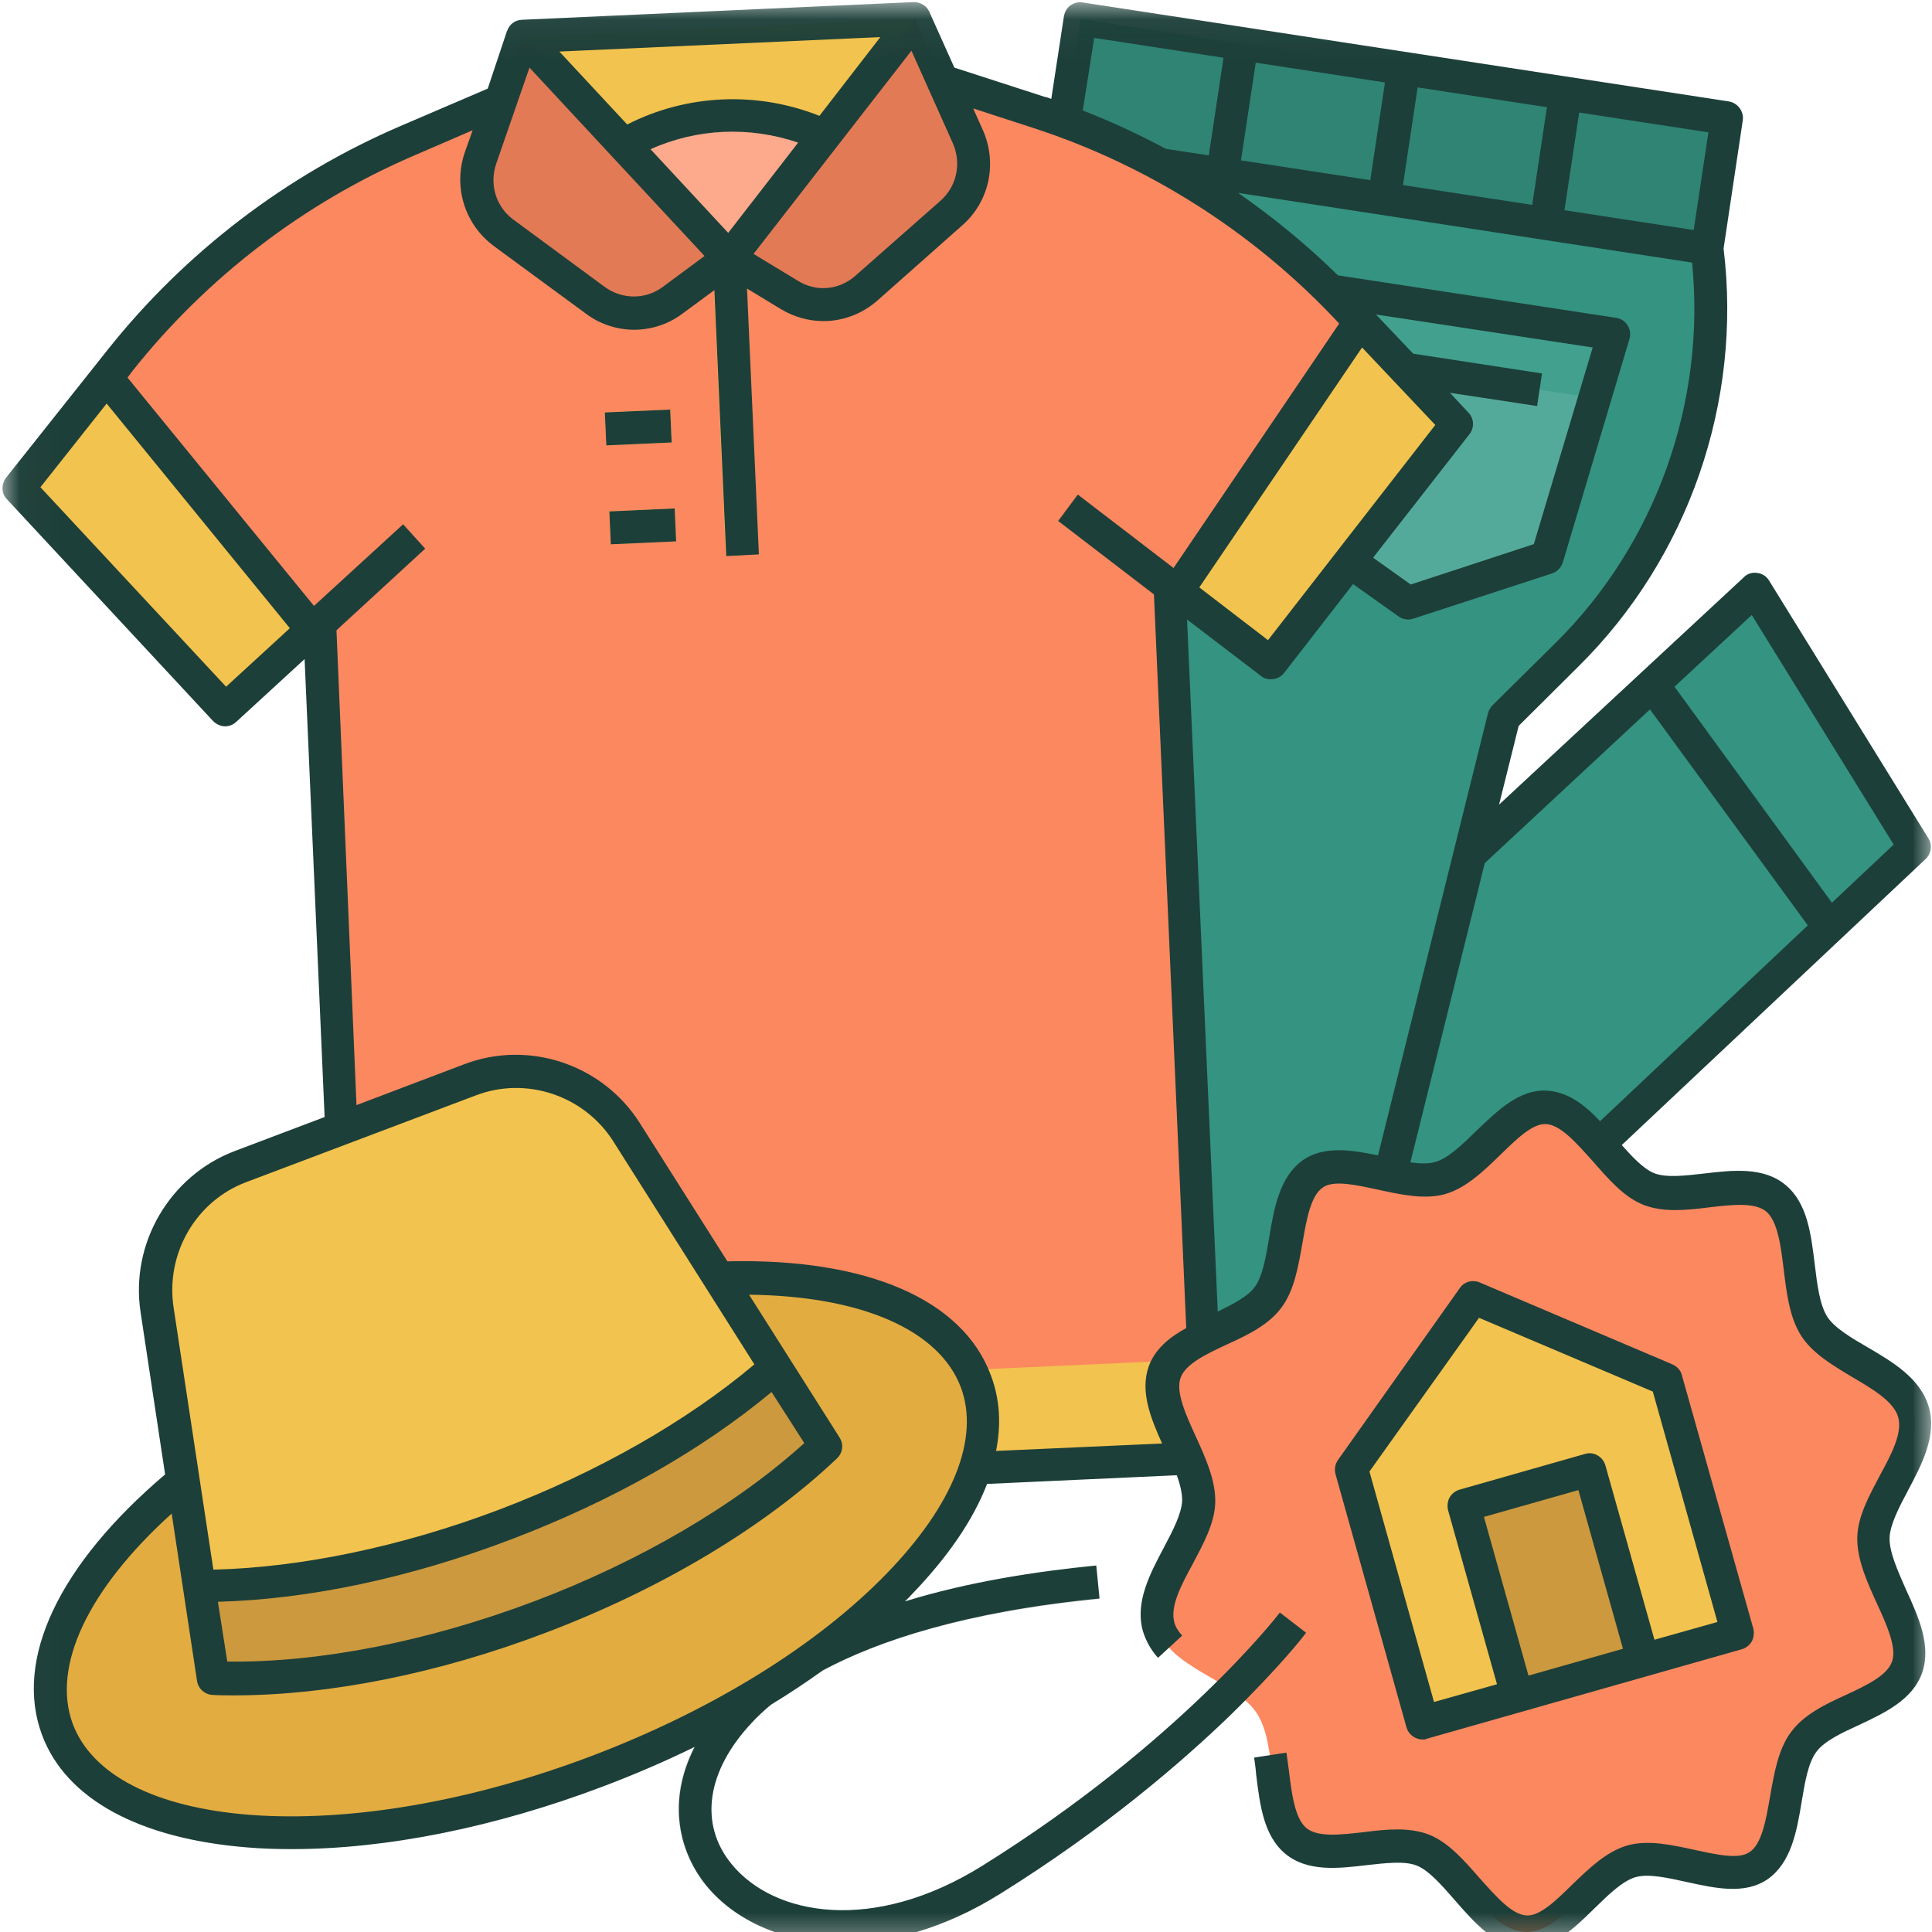 <svg width="50" height="50" viewBox="0 0 50 50" fill="none" xmlns="http://www.w3.org/2000/svg">
<g clip-path="url(#clip0_627_19124)">
<path d="M27.455 3.868L27.964 0.493L44.705 3.062L44.194 6.437L27.455 3.868Z" fill="#2F8474"/>
<path d="M42.775 17.73L47.357 24.013L49.559 21.933L45.431 15.255L42.775 17.73Z" fill="#2F8474"/>
<path d="M39.59 5.724L40.1 2.35L40.937 2.478L40.427 5.853L39.59 5.724Z" fill="#349381"/>
<path d="M45.431 15.255L38.054 22.114L38.933 18.573L40.574 16.951C43.346 14.21 44.679 10.316 44.193 6.433L27.45 3.862L24.54 34.488L34.584 36.035L49.559 21.933L45.431 15.255Z" fill="#349381"/>
<path d="M41.769 8.652L40.055 14.433L36.446 15.607L33.356 13.409L33.398 7.382L41.769 8.652Z" fill="#54AA9A"/>
<path d="M33.387 9.1L41.283 10.305L41.769 8.652L33.398 7.382L33.387 9.1Z" fill="#41A08E"/>
<path d="M37.706 10.966L34.795 7.905C32.626 5.612 29.916 3.894 26.921 2.923L24.403 2.102L12.952 2.614L10.518 3.659C7.618 4.907 5.078 6.849 3.11 9.334L0.485 12.641L5.819 18.38L8.263 16.14L9.258 38.734L31.25 37.752L30.255 15.159L32.89 17.175L37.706 10.966Z" fill="#FC8860"/>
<path d="M9.159 36.166L31.15 35.18L31.263 37.738L9.273 38.723L9.159 36.166Z" fill="#F2C34E"/>
<path d="M37.706 10.967L35.197 8.321L30.467 15.298L32.89 17.164L37.706 10.967Z" fill="#F2C34E"/>
<path d="M0.485 12.631L5.83 18.381L8.083 16.3L2.76 9.772L0.485 12.631Z" fill="#F2C34E"/>
<path d="M13.534 0.95L18.868 6.689L23.683 0.491L13.534 0.95Z" fill="#FCA98C"/>
<path d="M13.534 0.95L16.137 3.745L16.201 3.712C17.757 2.827 19.64 2.742 21.27 3.489L21.334 3.521L23.683 0.491L13.534 0.95Z" fill="#F2C34E"/>
<path d="M18.444 6.701L19.29 6.663L19.629 14.335L18.783 14.374L18.444 6.701Z" fill="#F2C34E"/>
<path d="M25.048 3.521L23.683 0.491L18.868 6.689L20.423 7.639C21.059 8.022 21.862 7.948 22.413 7.457L24.614 5.516C25.175 5.014 25.355 4.214 25.048 3.521Z" fill="#E37A56"/>
<path d="M15.653 10.674L17.345 10.599L17.383 11.451L15.691 11.527L15.653 10.674Z" fill="#F2C34E"/>
<path d="M15.77 13.235L17.461 13.158L17.499 14.011L15.807 14.087L15.77 13.235Z" fill="#F2C34E"/>
<path d="M33.112 41.742C33.091 41.774 30.519 45.113 25.418 48.292C22.604 50.052 20.021 49.605 18.921 48.249C18.074 47.215 18.275 45.838 19.45 44.591C20.349 43.63 22.71 41.934 28.445 41.39L28.361 40.537C26.54 40.708 24.371 41.07 22.434 41.785C21.334 42.756 19.968 43.684 18.402 44.505C17.132 46.201 17.46 47.801 18.264 48.794C19.006 49.7 20.265 50.287 21.799 50.287C23.027 50.287 24.424 49.914 25.863 49.018C28.604 47.311 30.604 45.572 31.811 44.409C33.112 43.14 33.769 42.297 33.79 42.254L33.112 41.742Z" fill="#DFDFDF"/>
<path d="M25.26 35.747C24.561 33.881 21.989 32.964 18.614 33.08L4.739 38.34C2.125 40.494 0.781 42.884 1.48 44.761C2.633 47.844 8.888 48.335 15.45 45.85C22.022 43.353 26.414 38.831 25.26 35.747Z" fill="#E2AC40"/>
<path d="M16.222 29.293C15.365 27.927 13.671 27.362 12.179 27.927L6.221 30.178C4.718 30.744 3.818 32.291 4.062 33.891L5.501 43.417C7.935 43.502 10.909 42.991 13.957 41.839C17.005 40.686 19.577 39.096 21.355 37.411L16.222 29.293Z" fill="#F2C34E"/>
<path d="M7.987 15.817L10.427 13.575L10.997 14.206L8.557 16.448L7.987 15.817Z" fill="#E37A56"/>
<path d="M27.372 13.47L27.884 12.791L30.512 14.806L30 15.485L27.372 13.47Z" fill="#E37A56"/>
<path d="M31.214 4.44L31.724 1.065L32.561 1.194L32.052 4.569L31.214 4.44Z" fill="#349381"/>
<path d="M35.407 5.088L35.916 1.714L36.753 1.842L36.244 5.217L35.407 5.088Z" fill="#349381"/>
<path d="M13.534 0.95L12.444 4.097C12.2 4.811 12.444 5.59 13.047 6.038L15.407 7.777C16 8.214 16.815 8.214 17.407 7.777L18.868 6.689L13.534 0.95Z" fill="#E37A56"/>
<path d="M21.365 37.422L20.074 35.384C18.328 36.931 15.904 38.382 13.078 39.449C10.253 40.516 7.48 41.038 5.152 41.038L5.512 43.428C7.946 43.513 10.92 43.002 13.968 41.849C17.015 40.686 19.587 39.097 21.365 37.422Z" fill="#CC993E"/>
<path d="M34.306 35.409L37.506 22.569L38.326 22.777L35.127 35.617L34.306 35.409Z" fill="#2F8474"/>
<path d="M49.516 36.537C49.231 35.502 47.495 35.171 46.944 34.318C46.373 33.433 46.733 31.651 45.95 31.011C45.166 30.36 43.6 31.139 42.658 30.776C41.727 30.403 41.018 28.718 40.012 28.664C39.039 28.611 38.245 30.221 37.261 30.499C36.276 30.776 34.763 29.838 33.97 30.392C33.145 30.968 33.408 32.792 32.806 33.593C32.203 34.404 30.456 34.563 30.128 35.534C29.8 36.494 31.027 37.828 30.996 38.884C30.975 39.897 29.662 41.092 29.958 42.127C30.244 43.161 31.98 43.492 32.53 44.345C33.102 45.231 32.742 47.013 33.525 47.652C34.308 48.303 35.874 47.524 36.816 47.887C37.748 48.26 38.457 49.946 39.462 49.999C40.436 50.053 41.229 48.442 42.214 48.164C43.198 47.887 44.712 48.825 45.505 48.271C46.33 47.695 46.066 45.871 46.669 45.071C47.272 44.26 49.019 44.1 49.346 43.13C49.675 42.169 48.447 40.836 48.479 39.779C48.5 38.777 49.802 37.572 49.516 36.537Z" fill="#FC8860"/>
<path d="M43.124 35.705L38.129 33.571L34.975 38.02L36.816 44.591L44.966 42.266L43.124 35.705Z" fill="#F2C34E"/>
<path d="M37.882 38.963L41.141 38.036L42.522 42.963L39.263 43.892L37.882 38.963Z" fill="#CC993E"/>
<path d="M15.653 10.674L17.345 10.599L17.383 11.451L15.691 11.527L15.653 10.674Z" fill="#1D3F39"/>
<path d="M15.77 13.235L17.461 13.158L17.499 14.011L15.807 14.087L15.77 13.235Z" fill="#1D3F39"/>
<path d="M36.816 45.018C36.859 45.018 36.891 45.018 36.933 44.996L45.082 42.681C45.188 42.649 45.283 42.575 45.336 42.479C45.389 42.382 45.4 42.266 45.379 42.159L43.526 35.587C43.495 35.459 43.399 35.363 43.282 35.31L38.288 33.187C38.108 33.113 37.896 33.166 37.779 33.336L34.626 37.785C34.552 37.892 34.531 38.02 34.562 38.148L36.404 44.719C36.457 44.889 36.626 45.018 36.816 45.018ZM39.557 43.364L38.404 39.257L40.849 38.564L42.002 42.67L39.557 43.364ZM38.277 34.105L42.775 36.014L44.447 41.977L42.817 42.436L41.547 37.923C41.483 37.7 41.25 37.561 41.029 37.625L37.769 38.553C37.663 38.585 37.568 38.659 37.515 38.756C37.462 38.852 37.452 38.969 37.473 39.075L38.742 43.588L37.112 44.047L35.441 38.083L38.277 34.105Z" fill="#1D3F39"/>
<mask id="mask0_627_19124" style="mask-type:luminance" maskUnits="userSpaceOnUse" x="0" y="0" width="51" height="51">
<path d="M0.025 0.045H50.045V50.426H0.025V0.045Z" fill="white"/>
</mask>
<g mask="url(#mask0_627_19124)">
<path d="M48.902 39.8C48.913 39.459 49.146 39.011 49.379 38.574C49.728 37.913 50.13 37.166 49.919 36.419C49.706 35.672 48.977 35.245 48.341 34.872C47.918 34.627 47.484 34.371 47.293 34.083C47.093 33.773 47.029 33.24 46.965 32.718C46.87 31.939 46.775 31.139 46.214 30.67C45.642 30.189 44.828 30.285 44.108 30.37C43.621 30.424 43.124 30.488 42.806 30.36C42.542 30.254 42.256 29.955 41.971 29.634L49.834 22.232C49.982 22.093 50.013 21.869 49.908 21.698L45.78 15.02C45.717 14.914 45.6 14.839 45.473 14.828C45.346 14.807 45.219 14.849 45.135 14.935L38.796 20.823L39.303 18.786L40.859 17.239C43.695 14.433 45.092 10.401 44.606 6.433L45.103 3.115C45.135 2.88 44.976 2.667 44.743 2.625L28.022 0.064C27.905 0.043 27.8 0.075 27.704 0.139C27.609 0.203 27.556 0.31 27.535 0.416L27.207 2.56C27.154 2.539 27.102 2.518 27.038 2.507L24.699 1.75L24.053 0.31C24.053 0.299 24.053 0.299 24.043 0.288C23.969 0.139 23.81 0.054 23.651 0.054L13.502 0.512C13.332 0.523 13.195 0.619 13.132 0.779C13.132 0.79 13.132 0.79 13.121 0.8L12.623 2.293L10.359 3.264C7.406 4.534 4.792 6.529 2.782 9.057L0.156 12.364C0.03 12.535 0.03 12.77 0.178 12.919L5.512 18.658C5.596 18.743 5.713 18.797 5.819 18.797C5.924 18.797 6.02 18.764 6.105 18.69L7.883 17.057L8.401 28.909L6.062 29.794C4.39 30.435 3.364 32.184 3.639 33.966L4.273 38.158C1.522 40.494 0.358 42.947 1.088 44.9C1.702 46.553 3.596 47.588 6.411 47.812C6.782 47.844 7.162 47.855 7.554 47.855C10.009 47.855 12.814 47.29 15.608 46.233C16.423 45.924 17.217 45.583 17.979 45.209C17.248 46.639 17.587 47.94 18.275 48.793C19.016 49.7 20.275 50.287 21.81 50.287C23.037 50.287 24.434 49.914 25.874 49.018C28.615 47.311 30.615 45.572 31.821 44.409C33.123 43.14 33.779 42.297 33.8 42.254L33.123 41.732C33.102 41.764 30.53 45.102 25.429 48.282C22.614 50.042 20.032 49.594 18.931 48.239C18.084 47.204 18.285 45.828 19.46 44.58C19.587 44.441 19.756 44.281 19.947 44.121C20.423 43.833 20.868 43.534 21.302 43.225C22.72 42.468 24.963 41.711 28.456 41.369L28.371 40.515C26.847 40.665 25.08 40.931 23.419 41.444C23.471 41.39 23.524 41.347 23.567 41.294C24.519 40.313 25.186 39.342 25.545 38.404L30.456 38.179C30.541 38.414 30.594 38.638 30.594 38.83C30.583 39.171 30.35 39.619 30.117 40.057C29.768 40.718 29.366 41.465 29.578 42.212C29.652 42.457 29.779 42.691 29.969 42.905L30.594 42.329C30.488 42.212 30.424 42.105 30.392 41.988C30.276 41.572 30.573 41.017 30.869 40.473C31.144 39.95 31.44 39.417 31.451 38.873C31.461 38.307 31.197 37.721 30.942 37.166C30.689 36.611 30.424 36.025 30.552 35.661C30.679 35.299 31.218 35.043 31.747 34.797C32.287 34.553 32.837 34.286 33.166 33.838C33.493 33.401 33.599 32.781 33.705 32.184C33.811 31.576 33.917 30.946 34.234 30.733C34.52 30.531 35.102 30.67 35.653 30.786C36.245 30.915 36.859 31.053 37.398 30.904C37.949 30.744 38.394 30.307 38.827 29.89C39.24 29.485 39.663 29.069 40.012 29.091C40.393 29.112 40.806 29.592 41.219 30.05C41.621 30.509 42.023 30.979 42.531 31.181C43.05 31.384 43.653 31.32 44.235 31.246C44.806 31.181 45.41 31.107 45.706 31.352C46.002 31.597 46.087 32.227 46.161 32.846C46.236 33.454 46.309 34.093 46.617 34.574C46.913 35.032 47.442 35.342 47.939 35.64C48.468 35.95 49.008 36.27 49.125 36.675C49.241 37.091 48.944 37.646 48.648 38.19C48.373 38.713 48.077 39.246 48.066 39.79C48.056 40.355 48.32 40.942 48.574 41.497C48.828 42.052 49.093 42.638 48.966 43.001C48.839 43.364 48.299 43.62 47.77 43.865C47.23 44.11 46.68 44.377 46.352 44.825C46.023 45.262 45.917 45.881 45.812 46.479C45.706 47.087 45.6 47.716 45.283 47.929C44.997 48.132 44.415 47.994 43.865 47.876C43.272 47.748 42.658 47.609 42.119 47.759C41.568 47.919 41.124 48.356 40.69 48.772C40.277 49.178 39.853 49.594 39.505 49.572C39.123 49.551 38.711 49.071 38.298 48.612C37.896 48.154 37.494 47.684 36.985 47.481C36.467 47.279 35.864 47.343 35.282 47.417C34.711 47.481 34.108 47.556 33.811 47.311C33.514 47.065 33.43 46.436 33.356 45.817C33.335 45.657 33.314 45.508 33.293 45.358L32.457 45.486C32.478 45.636 32.499 45.785 32.509 45.924C32.605 46.703 32.699 47.503 33.26 47.972C33.832 48.452 34.647 48.356 35.367 48.27C35.853 48.217 36.351 48.154 36.668 48.282C36.985 48.409 37.325 48.804 37.652 49.178C38.171 49.775 38.711 50.383 39.441 50.426C39.462 50.426 39.484 50.426 39.515 50.426C40.193 50.426 40.743 49.903 41.262 49.391C41.621 49.039 41.992 48.676 42.33 48.58C42.669 48.484 43.177 48.602 43.664 48.709C44.394 48.868 45.156 49.039 45.748 48.633C46.352 48.207 46.5 47.406 46.627 46.628C46.711 46.126 46.796 45.615 47.008 45.337C47.209 45.06 47.664 44.847 48.108 44.644C48.764 44.334 49.506 43.993 49.749 43.279C49.982 42.585 49.654 41.849 49.325 41.134C49.114 40.654 48.892 40.163 48.902 39.8ZM45.336 15.916L49.008 21.858L47.41 23.362L43.336 17.772L45.336 15.916ZM43.833 5.953L40.489 5.44L40.87 2.913L44.214 3.424L43.833 5.953ZM32.117 4.15L32.499 1.622L35.843 2.134L35.462 4.662L32.117 4.15ZM36.689 2.262L40.034 2.774L39.653 5.302L36.309 4.79L36.689 2.262ZM28.318 0.981L31.663 1.494L31.282 4.022L30.17 3.851C29.472 3.478 28.763 3.147 28.022 2.859L28.318 0.981ZM12.846 4.225L13.703 1.75L18.233 6.625L17.153 7.425C16.709 7.756 16.106 7.756 15.65 7.425L13.29 5.686C12.835 5.355 12.655 4.769 12.846 4.225ZM18.846 6.027L16.836 3.862C18.042 3.318 19.408 3.264 20.656 3.691L18.846 6.027ZM23.588 1.313L24.657 3.702C24.889 4.225 24.763 4.822 24.339 5.196L22.137 7.137C21.714 7.51 21.122 7.563 20.646 7.265L19.502 6.571L23.588 1.313ZM22.783 0.96L21.207 2.998C19.598 2.358 17.778 2.432 16.232 3.222L14.476 1.334L22.783 0.96ZM5.851 17.772L1.046 12.609L2.76 10.444L7.501 16.258L5.851 17.772ZM6.369 30.595L12.327 28.344C13.629 27.853 15.121 28.354 15.873 29.539L19.523 35.31C17.778 36.782 15.46 38.104 12.93 39.065C10.401 40.025 7.787 40.569 5.522 40.622L4.496 33.859C4.273 32.451 5.067 31.085 6.369 30.595ZM20.815 37.347C19.037 38.958 16.561 40.409 13.82 41.444C11.079 42.478 8.274 43.033 5.882 43.001L5.639 41.454C7.999 41.39 10.613 40.836 13.216 39.844C15.831 38.852 18.148 37.54 19.968 36.025L20.815 37.347ZM22.952 40.718C21.143 42.585 18.433 44.259 15.312 45.444C12.19 46.628 9.057 47.161 6.475 46.969C4.009 46.777 2.379 45.934 1.882 44.612C1.332 43.118 2.284 41.124 4.443 39.171L5.099 43.502C5.131 43.705 5.3 43.855 5.501 43.865C5.681 43.876 5.872 43.876 6.062 43.876C8.517 43.876 11.354 43.31 14.126 42.254C17.111 41.124 19.788 39.523 21.662 37.742C21.81 37.603 21.841 37.379 21.725 37.198L19.386 33.507C22.286 33.539 24.307 34.414 24.868 35.907C25.355 37.219 24.678 38.937 22.952 40.718ZM29.726 35.373C29.503 36.014 29.779 36.697 30.075 37.358L25.778 37.55C25.916 36.857 25.874 36.195 25.641 35.587C24.911 33.624 22.434 32.558 18.825 32.643L16.561 29.069C15.598 27.544 13.682 26.904 12.01 27.544L9.226 28.6L8.708 16.311L11.004 14.199L10.433 13.569L8.126 15.681L3.3 9.772L3.437 9.59C5.353 7.18 7.862 5.259 10.676 4.043L12.232 3.371L12.031 3.937C11.724 4.832 12.021 5.803 12.782 6.369L15.164 8.118C15.534 8.396 15.979 8.534 16.413 8.534C16.846 8.534 17.291 8.396 17.661 8.118L18.487 7.51L18.794 14.391L19.64 14.348L19.333 7.468L20.211 8.001C20.55 8.204 20.931 8.31 21.312 8.31C21.81 8.31 22.307 8.129 22.709 7.777L24.9 5.835C25.609 5.217 25.82 4.214 25.429 3.35L25.186 2.806L26.794 3.329C29.715 4.288 32.372 5.974 34.498 8.204L34.658 8.374L30.371 14.7L27.895 12.801L27.387 13.484L29.864 15.383L30.7 34.371C30.266 34.606 29.885 34.915 29.726 35.373ZM37.145 10.998L32.816 16.567L31.038 15.202L35.25 8.993L37.145 10.998ZM38.033 11.233C38.16 11.063 38.15 10.828 38.002 10.678L37.525 10.166L39.78 10.508L39.907 9.665L36.573 9.153L35.61 8.139L41.219 8.993L39.695 14.082L36.51 15.127L35.536 14.433L38.033 11.233ZM33.726 30.019C33.123 30.445 32.975 31.246 32.847 32.024C32.763 32.525 32.678 33.038 32.467 33.315C32.287 33.56 31.905 33.752 31.515 33.944L30.721 16.033L32.636 17.495C32.71 17.559 32.805 17.58 32.89 17.58C33.017 17.58 33.145 17.527 33.229 17.42L35.017 15.116L36.203 15.959C36.276 16.012 36.361 16.033 36.446 16.033C36.489 16.033 36.531 16.023 36.573 16.012L40.172 14.839C40.298 14.796 40.404 14.689 40.447 14.551L42.171 8.769C42.203 8.652 42.192 8.524 42.119 8.417C42.055 8.31 41.95 8.246 41.822 8.225L34.626 7.126C33.832 6.348 32.964 5.633 32.043 4.992L43.791 6.796C44.151 10.422 42.849 14.071 40.266 16.631L38.626 18.252C38.573 18.305 38.531 18.381 38.51 18.455L35.663 29.901C34.986 29.762 34.277 29.645 33.726 30.019ZM40.034 28.226C39.324 28.184 38.763 28.738 38.213 29.261C37.854 29.613 37.483 29.976 37.145 30.072C36.964 30.125 36.743 30.115 36.499 30.082L38.425 22.338L42.701 18.359L46.786 23.949L41.41 29.016C41.018 28.6 40.584 28.259 40.034 28.226Z" fill="#1D3F39"/>
</g>
</g>
<defs>
<clipPath id="clip0_627_19124">
<rect width="50" height="50" fill="white"/>
</clipPath>
</defs>
</svg>
